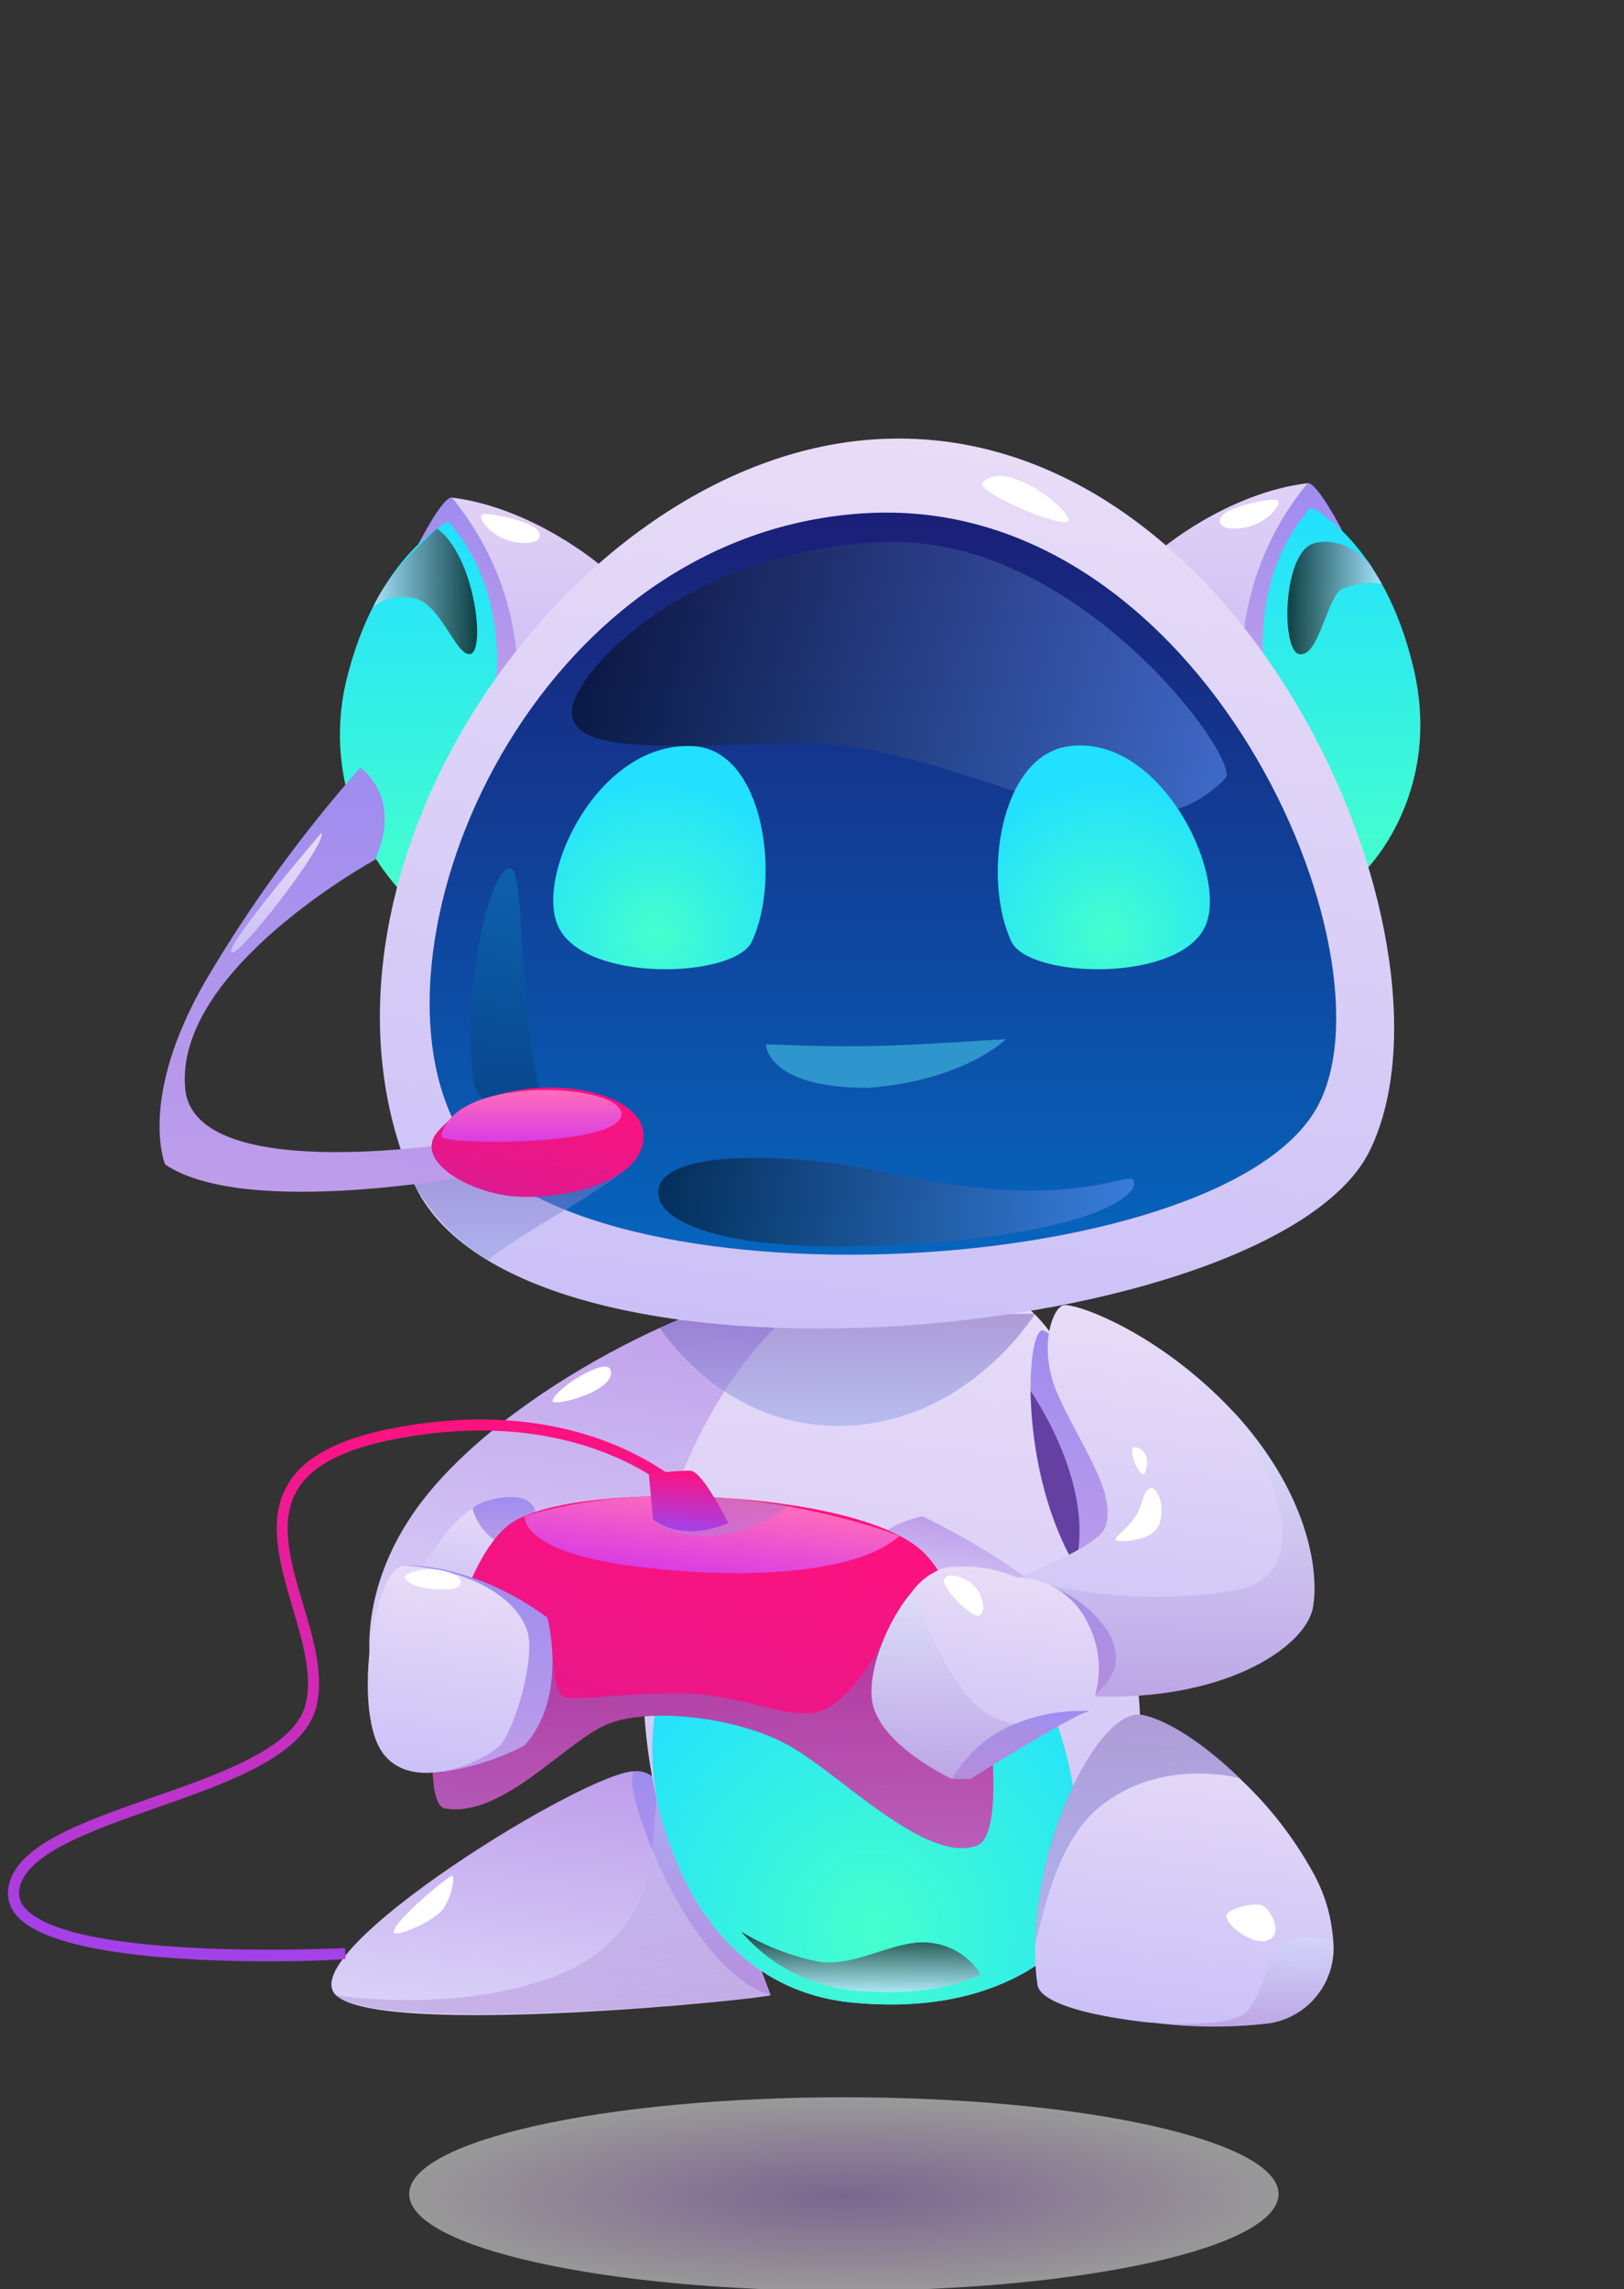 <svg width="335" height="472" viewBox="0 0 335 472" fill="none" xmlns="http://www.w3.org/2000/svg">
<rect x="0" y="0" width="335" height="472" fill="#333333" stroke="none"/>
<g clip-path="url(#clip0_4604_719)">
<path style="mix-blend-mode:multiply" opacity="0.5" d="M174.074 472.324C223.595 472.324 263.739 463.391 263.739 452.372C263.739 441.352 223.595 432.419 174.074 432.419C124.554 432.419 84.41 441.352 84.41 452.372C84.41 463.391 124.554 472.324 174.074 472.324Z" fill="url(#paint0_radial_4604_719)"/>
<path d="M158.969 411.369C156.77 412.248 78.561 420.158 69.304 411.369C60.048 402.579 122.074 364.52 131.089 365.223C133.288 365.399 135.069 367.575 138.389 372.387C148.657 387.044 158.969 411.369 158.969 411.369Z" fill="url(#paint1_linear_4604_719)"/>
<path d="M131.089 365.202C127.065 365.729 141.181 406.139 158.969 411.347C158.969 411.369 141.709 363.839 131.089 365.202Z" fill="url(#paint2_linear_4604_719)"/>
<path style="mix-blend-mode:multiply" opacity="0.3" d="M158.969 411.369C156.77 412.248 79.001 419.675 69.304 411.369C69.304 411.369 92.237 415.192 113.125 407.963C134.013 400.733 134.453 382.495 134.453 382.495L135.706 367.113C145.974 381.858 158.969 411.369 158.969 411.369Z" fill="url(#paint3_linear_4604_719)"/>
<path d="M76.56 344.172C76.56 344.172 72.756 326.088 89.247 306.817C110.619 281.81 155.209 263.33 162.663 266.758C170.117 270.186 145.732 309.453 145.732 309.453C145.732 309.453 114.95 317.232 98.591 336.174C82.233 355.115 76.56 344.172 76.56 344.172Z" fill="url(#paint4_linear_4604_719)"/>
<path d="M234.671 368.212C232.473 385.791 224.447 399.569 210.705 407.062C201.492 412.072 189.751 414.291 175.525 412.863C154.549 410.665 141.731 395.042 136.102 373.639C133.525 363.372 132.386 352.797 132.716 342.217C133.507 306.092 152.636 277.635 165.807 268.78C187.618 254.123 218.445 262.583 221.897 288.315C224.689 308.97 238.255 338.899 234.671 368.212Z" fill="url(#paint5_linear_4604_719)"/>
<path d="M215.257 274.339C211.585 272.867 209.43 306.905 224.513 326.769C224.513 326.769 231.373 322.374 228.405 305.696C225.437 289.018 220.204 276.339 215.257 274.339Z" fill="url(#paint6_linear_4604_719)"/>
<path d="M212.574 286.776C212.574 286.776 226.228 306.113 221.809 322.792C221.809 322.792 213.146 309.783 212.574 286.776Z" fill="#6340A2"/>
<path d="M210.705 407.062C201.493 412.072 189.751 414.291 175.525 412.863C154.549 410.666 141.731 395.042 136.102 373.639C130.231 349.995 140.873 318.507 172.821 318.507C204.769 318.507 220.49 351.336 222.051 374.343C222.688 383.44 221.633 401.656 210.705 407.062Z" fill="url(#paint7_radial_4604_719)"/>
<path d="M274.996 400.008C275.428 404.015 274.298 408.035 271.841 411.231C269.385 414.427 265.79 416.554 261.804 417.17C253.84 418.104 245.791 418.06 237.838 417.038H237.266C225.657 415.785 214.575 413.171 214.003 409.193C213.616 406.472 213.462 403.723 213.542 400.975C213.806 377.858 227.218 351.841 235.771 353.621C241.048 354.72 248.722 359.818 255.867 366.806C261.832 372.403 266.884 378.898 270.841 386.055C273.245 390.34 274.665 395.106 274.996 400.008Z" fill="url(#paint8_linear_4604_719)"/>
<path style="mix-blend-mode:multiply" opacity="0.5" d="M255.889 366.674C255.889 366.674 239.575 362.037 226.69 372.673C217.565 380.188 214.971 395.987 213.498 400.931C213.762 377.814 227.174 351.797 235.727 353.577C241.07 354.676 248.743 359.774 255.889 366.674Z" fill="url(#paint9_linear_4604_719)"/>
<path d="M270.819 331.493C269.324 339.668 251.8 351.687 222.183 349.556C222.183 349.556 208.067 338.173 209.452 325.692C209.452 325.692 210.727 325.187 212.486 324.308C215.96 322.572 226.998 318.331 228.097 314.617C230.296 307.52 222.688 297.697 218.159 287.414C213.981 277.899 217.17 269.571 219.368 269.109C221.567 268.648 235.859 273.504 250.019 286.689C251.47 288.029 252.833 289.391 254.086 290.732C269.807 307.52 272.204 323.934 270.819 331.493Z" fill="url(#paint10_linear_4604_719)"/>
<path d="M212.025 325.516C205.146 320.622 197.873 316.308 190.279 312.618C190.279 312.618 181.484 314.332 179.813 319.078C178.142 323.824 197.601 333.053 197.601 333.053L212.025 325.516Z" fill="url(#paint11_linear_4604_719)"/>
<path d="M84.827 327.209C84.827 327.209 92.479 312.508 98.57 310.618C104.66 308.729 108.442 309.476 109.563 310.618C110.685 311.761 110.685 317.474 108.288 321.957C105.891 326.44 96.129 331.494 96.129 331.494L84.827 327.209Z" fill="url(#paint12_linear_4604_719)"/>
<path d="M97.492 311.079C98.253 313.879 100.033 316.293 102.483 317.847C104.479 319.119 106.885 319.583 109.211 319.144C109.211 319.144 112.663 311.782 108.86 309.453C105.54 307.432 98.328 309.673 97.492 311.079Z" fill="url(#paint13_linear_4604_719)"/>
<path d="M201.69 380.451C191.422 384.473 174.316 366.762 163.542 360.345C152.768 353.929 133.771 351.885 125.174 355.533C116.577 359.181 103.561 374.892 91.797 372.87C89.599 372.497 88.917 367.047 89.379 359.554C90.324 344.041 96.393 319.781 105.847 313.783C119.919 304.993 176.735 307.19 190.213 319.803C197.403 326.549 202.24 342.59 204.087 356.456C205.692 368.542 205.032 379.023 201.69 380.451Z" fill="url(#paint14_linear_4604_719)"/>
<path style="mix-blend-mode:multiply" opacity="0.5" d="M201.69 380.451C191.422 384.472 174.316 366.762 163.542 360.345C152.768 353.929 133.771 351.885 125.174 355.533C116.577 359.181 103.561 374.892 91.797 372.87C89.599 372.497 88.917 367.047 89.379 359.554L92.545 354.083L113.983 341.03C113.983 341.03 114.181 348.787 116.181 349.82C118.182 350.852 125.614 349.226 139.62 349.094C153.626 348.963 164.51 356.104 171.106 351.951C177.702 347.798 182.495 337.69 182.495 337.69L188.652 337.009L204.043 356.456C205.692 368.541 205.032 379.023 201.69 380.451Z" fill="url(#paint15_linear_4604_719)"/>
<path d="M83.552 322.792C83.552 322.792 97.074 321.913 112.905 333.515C112.905 333.515 117.303 349.732 108.2 359.884C103.004 362.587 97.394 364.406 91.6 365.267C81.815 366.674 83.552 322.792 83.552 322.792Z" fill="url(#paint16_linear_4604_719)"/>
<path d="M209.452 325.692C213.18 325.833 216.823 326.839 220.094 328.632C223.365 330.424 226.173 332.954 228.295 336.02C233.902 344.7 225.261 349.732 225.261 349.732C225.261 349.732 210.419 348.699 209.452 325.692Z" fill="url(#paint17_linear_4604_719)"/>
<path d="M83.552 322.792C77.308 322.396 72.558 352.149 78.781 361.18C85.003 370.211 100.482 362.894 103.297 359.686C106.111 356.478 110.465 342.26 108.816 336.459C107.167 330.658 98.943 323.758 83.552 322.792Z" fill="url(#paint18_linear_4604_719)"/>
<path d="M108.222 312.574C108.222 312.574 107.079 319.957 131.045 322.968C155.011 325.978 177.218 324.176 185.552 316.661C185.552 316.727 146.678 301.169 108.222 312.574Z" fill="url(#paint19_linear_4604_719)"/>
<path d="M55.562 404.381C37.972 404.381 11.148 403.04 3.738 395.284C2.999 394.561 2.431 393.684 2.073 392.715C1.716 391.745 1.578 390.709 1.671 389.68C2.595 380.715 16.535 375.815 31.31 370.651C46.086 365.487 60.927 360.257 63.082 351.248C64.467 345.425 62.378 338.327 60.355 331.471C57.717 322.506 54.99 313.255 59.454 305.916C62.818 300.378 69.854 296.643 80.958 294.489C123.283 286.293 143.424 308.487 143.622 308.728L141.907 310.223C141.731 310.003 122.36 288.776 81.397 296.731C70.953 298.752 64.401 302.136 61.389 307.08C57.453 313.672 59.916 321.957 62.532 330.834C64.731 337.998 66.82 345.403 65.281 351.797C62.84 362.015 47.185 367.509 32.058 372.804C18.601 377.529 4.705 382.407 3.936 389.922C3.888 390.61 3.993 391.3 4.244 391.942C4.495 392.584 4.885 393.162 5.387 393.636C15.699 404.447 70.602 401.678 71.151 401.656L71.283 403.853C70.514 404.051 64.159 404.381 55.562 404.381Z" fill="url(#paint20_linear_4604_719)"/>
<path style="mix-blend-mode:multiply" opacity="0.5" d="M136.124 273.768C136.124 273.768 149.185 294.907 174.58 293.962C199.975 293.017 213.52 270.845 213.52 270.845L139.642 272.23L136.124 273.768Z" fill="url(#paint21_linear_4604_719)"/>
<path d="M239.157 113.534C239.157 113.534 252.921 101.668 269.741 99.624C269.741 99.624 274.909 102.13 280.735 120.676C286.562 139.222 275.7 175.808 275.7 175.808L239.157 113.534Z" fill="url(#paint22_linear_4604_719)"/>
<path d="M269.741 99.624C260.883 110.333 256.066 123.81 256.131 137.705L261.386 140.935L276.777 109.205C276.777 109.205 271.654 99.339 269.741 99.624Z" fill="url(#paint23_linear_4604_719)"/>
<path d="M260.902 139.419C260.902 139.419 257.253 119.357 270.445 104.59C270.445 104.59 285.396 111.622 291.575 137.705C297.753 163.788 281.659 179.456 281.659 179.456L260.902 139.419Z" fill="url(#paint24_linear_4604_719)"/>
<path d="M253.207 105.469C250.678 106.832 250.876 109.578 256.131 108.875C261.386 108.172 264.245 104.085 263.673 103.272C263.101 102.459 256.065 103.931 253.207 105.469Z" fill="white"/>
<path d="M123.789 116.5C123.789 116.5 109.937 104.656 93.205 102.591C93.205 102.591 88.06 105.096 82.211 123.642C76.362 142.188 87.246 178.774 87.246 178.774L123.789 116.5Z" fill="url(#paint25_linear_4604_719)"/>
<path d="M93.205 102.591C102.076 113.303 106.901 126.789 106.837 140.694L101.56 144.012L86.213 112.369C86.213 112.369 91.314 102.305 93.205 102.591Z" fill="url(#paint26_linear_4604_719)"/>
<path d="M102.066 142.408C102.066 142.408 105.671 122.324 92.457 107.557C92.457 107.557 77.528 114.611 71.349 140.694C69.586 148.33 69.725 156.282 71.752 163.852C73.78 171.422 77.636 178.38 82.981 184.114L102.066 142.408Z" fill="url(#paint27_linear_4604_719)"/>
<path d="M109.739 108.436C112.29 109.799 112.092 112.545 106.815 111.864C101.538 111.183 98.701 107.052 99.273 106.239C99.845 105.426 106.903 106.898 109.739 108.436Z" fill="white"/>
<path d="M85.157 243.51C106.221 292.072 263.893 276.932 282.714 236.918C303.426 193.387 255.955 85.561 180.297 90.593C116.533 94.79 58.069 181.06 85.157 243.51Z" fill="url(#paint28_linear_4604_719)"/>
<path d="M93.842 231.6C114.005 271.417 251.624 264.846 271.72 228.238C288.804 197.123 248.458 102.437 179.329 105.777C110.201 109.117 74.515 193.365 93.842 231.6Z" fill="url(#paint29_linear_4604_719)"/>
<path d="M202.658 99.603C201.229 101.316 218.049 108.59 220.248 107.557C222.446 106.524 207.473 93.867 202.658 99.603Z" fill="white"/>
<path style="mix-blend-mode:screen" opacity="0.5" d="M118.116 145.704C116.533 155.196 134.519 154.12 163.3 153.175C197.865 152.032 232.605 181.741 252.811 160.426C256.153 156.91 223.04 110.721 183.089 111.754C143.138 112.787 119.502 137.485 118.116 145.704Z" fill="url(#paint30_linear_4604_719)"/>
<path style="mix-blend-mode:screen" opacity="0.5" d="M135.926 244.718C134.101 251.596 148.503 258.474 183.903 256.738C226.69 254.541 235.771 245.751 233.682 243.202C232.407 241.708 219.588 249.794 184.452 242.082C161.234 237.006 137.861 237.489 135.926 244.718Z" fill="url(#paint31_linear_4604_719)"/>
<path style="mix-blend-mode:screen" opacity="0.2" d="M97.69 223.338C96.792 215.579 96.88 207.738 97.954 200.001C99.713 186.619 103.319 178.027 105.452 179.17C107.584 180.313 107.255 193.497 108.53 206.418C109.519 216.46 111.454 225.887 111.454 225.887C111.454 225.887 102.197 234.742 97.69 223.338Z" fill="url(#paint32_linear_4604_719)"/>
<path style="mix-blend-mode:multiply" opacity="0.5" d="M100.636 259.88C100.636 259.88 102.835 257.683 114.203 250.871C121.854 246.476 129.902 241.049 131.023 239.093C132.738 234.501 98.262 237.225 98.262 237.225L85.069 243.51C88.777 250.204 94.136 255.839 100.636 259.88Z" fill="url(#paint33_linear_4604_719)"/>
<path d="M74.295 158.295C74.295 158.295 83.2 164.03 77.374 177.258C77.374 177.258 35.817 199.892 38.214 224.524C40.215 245.092 97.58 235.138 97.58 235.138L99.647 241.994C99.647 241.994 50.879 251.53 34.059 240.082C34.059 240.082 28.32 226.502 42.524 202.001C51.711 186.464 62.349 171.83 74.295 158.295Z" fill="url(#paint34_linear_4604_719)"/>
<path d="M90.368 233.226C85.135 239.137 96.239 245.619 105.364 246.608C115.61 247.729 133.793 243.663 132.694 233.424C131.595 223.184 102.637 219.36 90.368 233.226Z" fill="url(#paint35_linear_4604_719)"/>
<path d="M91.05 234.325C90.742 235.995 127.307 236.522 128.165 229.93C129.022 223.338 93.468 221.272 91.05 234.325Z" fill="url(#paint36_linear_4604_719)"/>
<path style="mix-blend-mode:screen" opacity="0.72" d="M282.626 116.369C282.626 116.369 277.789 110.37 271.171 111.974C264.552 113.578 264.135 134.365 268.092 134.893C272.05 135.42 273.699 123.378 276.733 121.488C279.342 120.338 282.222 119.942 285.045 120.346L282.626 116.369Z" fill="url(#paint37_linear_4604_719)"/>
<path style="mix-blend-mode:screen" opacity="0.72" d="M76.956 125.246C76.956 125.246 79.507 122.346 85.245 123.29C90.984 124.235 94.26 135.969 97.184 134.783C100.109 133.596 97.888 114.567 90.148 108.985C90.148 108.985 80.166 117.511 76.956 125.246Z" fill="url(#paint38_linear_4604_719)"/>
<path d="M66.314 171.699C66.314 171.699 46.525 194.771 47.713 196.353C48.9 197.936 67.567 173.896 66.314 171.699Z" fill="url(#paint39_linear_4604_719)"/>
<path d="M208.638 194.156C212.244 201.781 243.664 202.77 248.721 190.728C253.251 179.917 239.157 151.175 220.402 153.878C206.198 155.834 202.57 181.28 208.638 194.156Z" fill="url(#paint40_radial_4604_719)"/>
<path d="M155.077 194.156C151.493 201.781 120.073 202.77 115.016 190.728C110.465 179.917 123.811 152.384 143.336 153.878C157.628 154.955 161.168 181.279 155.077 194.156Z" fill="url(#paint41_radial_4604_719)"/>
<path d="M207.5 214.259C207.5 214.259 199 222.802 179 224.302C158 224.302 158 215.302 158 215.302C180.5 216.302 189 215.302 207.5 214.259Z" fill="#2F95CD"/>
<path style="mix-blend-mode:multiply" opacity="0.3" d="M270.819 331.493C269.324 339.667 251.8 351.687 222.183 349.556C222.183 349.556 208.067 338.173 209.452 325.692C209.452 325.692 208.001 326.659 209.782 325.692L215.652 326.681C228.293 329.556 241.362 330.018 254.174 328.043C274.205 324.593 260.155 299.104 254.174 290.688C269.807 307.52 272.204 323.934 270.819 331.493Z" fill="url(#paint42_linear_4604_719)"/>
<path d="M224.645 352.786L224.359 352.918L223.59 353.203C223.547 353.218 223.501 353.218 223.458 353.203C222.051 353.753 219.5 354.763 216.444 356.082C214.971 356.697 213.366 357.422 211.739 358.169C206.442 360.726 201.303 363.595 196.347 366.761C196.347 366.761 180.714 359.576 179.835 350.127C179.263 343.535 183.243 333.91 188.146 328.153C189.787 325.884 192.092 324.18 194.742 323.275C199.779 322.547 204.918 323.208 209.606 325.187C212.762 325.24 215.838 326.184 218.48 327.911C221.122 329.637 223.221 332.075 224.535 334.943C225.925 337.709 226.658 340.757 226.677 343.852C226.696 346.946 226.001 350.003 224.645 352.786Z" fill="url(#paint43_linear_4604_719)"/>
<path d="M224.645 352.786L224.359 352.918L223.59 353.203C223.547 353.219 223.501 353.219 223.458 353.203C222.051 353.863 220.138 354.873 218.049 356.038C210.441 360.257 200.173 366.783 200.173 366.783H196.413C199.321 361.664 203.867 357.67 209.32 355.445C214.177 353.466 219.405 352.559 224.645 352.786Z" fill="url(#paint44_linear_4604_719)"/>
<path style="mix-blend-mode:screen" opacity="0.72" d="M152.9 398.272C156.009 401.91 159.827 404.876 164.122 406.988C168.417 409.1 173.098 410.314 177.878 410.555C194.654 411.742 202.262 407.04 202.262 407.04C201.186 405.309 199.741 403.837 198.031 402.728C196.321 401.619 194.387 400.901 192.368 400.623C185.2 399.437 176.977 405.567 169.127 404.513C163.391 403.409 157.897 401.296 152.9 398.272Z" fill="url(#paint45_linear_4604_719)"/>
<path style="mix-blend-mode:multiply" opacity="0.3" d="M274.996 400.008C275.428 404.015 274.298 408.035 271.841 411.231C269.384 414.427 265.79 416.554 261.804 417.17C253.84 418.104 245.791 418.06 237.838 417.038C240.762 417.258 254.35 418.115 257.406 414.533C260.858 410.512 261.056 403.81 264.948 400.931C268.84 398.052 272.534 400.184 273.743 399.986C274.16 399.949 274.581 399.957 274.996 400.008Z" fill="url(#paint46_linear_4604_719)"/>
<path d="M253.009 394.822C252.437 396.492 258.22 401.282 261.518 400.052C264.816 398.821 262.244 394.031 260.661 393.02C259.078 392.009 253.493 393.46 253.009 394.822Z" fill="white"/>
<path d="M81.2 398.272C81.024 399.811 89.994 396.075 91.665 393.218C93.337 390.362 93.864 386.956 93.293 386.758C92.721 386.56 81.485 395.833 81.2 398.272Z" fill="white"/>
<path d="M194.742 325.692C194.215 327.186 200.547 334.02 202.13 333.01C203.713 331.999 202.416 327.121 199.25 325.692C196.084 324.264 195.028 324.879 194.742 325.692Z" fill="white"/>
<path d="M237.464 306.817C235.617 307.278 235.881 310.069 234.298 312.574C232.715 315.079 229.768 316.969 230.098 317.518C230.428 318.067 237.882 317.979 239.179 314.156C240.476 310.333 238.585 306.575 237.464 306.817Z" fill="white"/>
<path d="M235.595 303.982C234.282 302.59 233.543 300.753 233.528 298.84C233.968 297.61 236.057 299.038 236.453 300.268C236.848 301.499 236.54 304.18 235.595 303.982Z" fill="white"/>
<path d="M83.552 325.121C83.728 327.824 93.754 328.373 94.766 326.945C95.777 325.516 93.908 324.264 90.588 323.693C87.268 323.121 83.398 324.462 83.552 325.121Z" fill="white"/>
<path style="mix-blend-mode:multiply" opacity="0.3" d="M218.049 356.104C210.441 360.323 200.173 366.849 200.173 366.849H196.391C196.391 366.849 180.758 359.664 179.879 350.215C179.307 343.623 183.287 333.998 188.19 328.241C189.355 331.296 195.996 347.842 202.79 352.764C204.77 354.135 207.018 355.071 209.386 355.511C211.729 355.991 214.118 356.212 216.51 356.17L218.049 356.104Z" fill="url(#paint47_linear_4604_719)"/>
<path style="mix-blend-mode:multiply" opacity="0.3" d="M134.717 313.277C134.717 313.277 135.706 316.375 145.315 316.661C154.923 316.947 162.905 310.267 162.905 310.267L144.413 308.443L134.717 313.277Z" fill="url(#paint48_linear_4604_719)"/>
<path d="M113.983 288.842C113.851 290.204 127.373 286.776 125.944 282.426C125.042 279.657 114.334 286.403 113.983 288.842Z" fill="white"/>
<path d="M134.717 313.277L133.859 304.07C136.698 303.512 139.585 303.233 142.478 303.235C145.051 303.521 150.218 314.024 150.218 314.024C150.218 314.024 141.621 318.287 134.717 313.277Z" fill="url(#paint49_linear_4604_719)"/>
</g>
<defs>
<radialGradient id="paint0_radial_4604_719" cx="0" cy="0" r="1" gradientUnits="userSpaceOnUse" gradientTransform="translate(174.074 452.811) scale(89.687 19.719)">
<stop stop-color="#BE9DEA"/>
<stop offset="0.39" stop-color="#E0BFF5"/>
<stop offset="1" stop-color="white"/>
</radialGradient>
<linearGradient id="paint1_linear_4604_719" x1="112.619" y1="418.708" x2="119.515" y2="363.75" gradientUnits="userSpaceOnUse">
<stop stop-color="#DAD3F9"/>
<stop offset="1" stop-color="#BE9DEA"/>
</linearGradient>
<linearGradient id="paint2_linear_4604_719" x1="144.677" y1="411.369" x2="144.677" y2="365.18" gradientUnits="userSpaceOnUse">
<stop stop-color="#BE9DEA"/>
<stop offset="1" stop-color="#9E8CEF"/>
</linearGradient>
<linearGradient id="paint3_linear_4604_719" x1="114.137" y1="415.258" x2="114.137" y2="367.113" gradientUnits="userSpaceOnUse">
<stop stop-color="#9D68C2"/>
<stop offset="1" stop-color="#CCEDFF"/>
</linearGradient>
<linearGradient id="paint4_linear_4604_719" x1="114.137" y1="351.358" x2="125.359" y2="261.9" gradientUnits="userSpaceOnUse">
<stop stop-color="#DAD3F9"/>
<stop offset="1" stop-color="#BE9DEA"/>
</linearGradient>
<linearGradient id="paint5_linear_4604_719" x1="176.163" y1="412.951" x2="195.115" y2="261.987" gradientUnits="userSpaceOnUse">
<stop stop-color="#CBC1F7"/>
<stop offset="1" stop-color="#E8DCF7"/>
</linearGradient>
<linearGradient id="paint6_linear_4604_719" x1="217.499" y1="325.89" x2="223.824" y2="275.393" gradientUnits="userSpaceOnUse">
<stop stop-color="#BE9DEA"/>
<stop offset="1" stop-color="#9E8CEF"/>
</linearGradient>
<radialGradient id="paint7_radial_4604_719" cx="0" cy="0" r="1" gradientUnits="userSpaceOnUse" gradientTransform="translate(179.857 397.521) scale(65.127 67.039)">
<stop stop-color="#45FFCD"/>
<stop offset="1" stop-color="#22E0FF"/>
</radialGradient>
<linearGradient id="paint8_linear_4604_719" x1="242.059" y1="417.609" x2="249.877" y2="355.334" gradientUnits="userSpaceOnUse">
<stop stop-color="#CBC1F7"/>
<stop offset="1" stop-color="#E8DCF7"/>
</linearGradient>
<linearGradient id="paint9_linear_4604_719" x1="234.716" y1="400.931" x2="234.716" y2="353.489" gradientUnits="userSpaceOnUse">
<stop stop-color="#8DA4E5"/>
<stop offset="1" stop-color="#755CBB"/>
</linearGradient>
<linearGradient id="paint10_linear_4604_719" x1="237.288" y1="351.446" x2="247.192" y2="272.514" gradientUnits="userSpaceOnUse">
<stop stop-color="#CBC1F7"/>
<stop offset="1" stop-color="#E8DCF7"/>
</linearGradient>
<linearGradient id="paint11_linear_4604_719" x1="194.61" y1="332.636" x2="197.004" y2="313.43" gradientUnits="userSpaceOnUse">
<stop stop-color="#DAD3F9"/>
<stop offset="1" stop-color="#BE9DEA"/>
</linearGradient>
<linearGradient id="paint12_linear_4604_719" x1="96.173" y1="331.515" x2="99.072" y2="308.574" gradientUnits="userSpaceOnUse">
<stop stop-color="#CBC1F7"/>
<stop offset="1" stop-color="#E8DCF7"/>
</linearGradient>
<linearGradient id="paint13_linear_4604_719" x1="104.066" y1="319.298" x2="104.066" y2="308.64" gradientUnits="userSpaceOnUse">
<stop stop-color="#BE9DEA"/>
<stop offset="1" stop-color="#9E8CEF"/>
</linearGradient>
<linearGradient id="paint14_linear_4604_719" x1="142.061" y1="384.692" x2="159.828" y2="309.119" gradientUnits="userSpaceOnUse">
<stop stop-color="#DD1A8F"/>
<stop offset="1" stop-color="#FE117E"/>
</linearGradient>
<linearGradient id="paint15_linear_4604_719" x1="147.096" y1="380.913" x2="147.096" y2="337.009" gradientUnits="userSpaceOnUse">
<stop stop-color="#8DA4E5"/>
<stop offset="1" stop-color="#755CBB"/>
</linearGradient>
<linearGradient id="paint16_linear_4604_719" x1="98.723" y1="365.201" x2="98.723" y2="322.77" gradientUnits="userSpaceOnUse">
<stop stop-color="#BE9DEA"/>
<stop offset="1" stop-color="#9E8CEF"/>
</linearGradient>
<linearGradient id="paint17_linear_4604_719" x1="219.808" y1="349.732" x2="219.808" y2="325.692" gradientUnits="userSpaceOnUse">
<stop stop-color="#BE9DEA"/>
<stop offset="1" stop-color="#9E8CEF"/>
</linearGradient>
<linearGradient id="paint18_linear_4604_719" x1="89.577" y1="365.86" x2="94.803" y2="324.109" gradientUnits="userSpaceOnUse">
<stop stop-color="#CBC1F7"/>
<stop offset="1" stop-color="#E8DCF7"/>
</linearGradient>
<linearGradient id="paint19_linear_4604_719" x1="145.622" y1="324.791" x2="147.665" y2="308.508" gradientUnits="userSpaceOnUse">
<stop stop-color="#D93DE3"/>
<stop offset="1" stop-color="#FF6DBA"/>
</linearGradient>
<linearGradient id="paint20_linear_4604_719" x1="68.601" y1="406.051" x2="76.77" y2="290.863" gradientUnits="userSpaceOnUse">
<stop stop-color="#A242EA"/>
<stop offset="1" stop-color="#FE117E"/>
</linearGradient>
<linearGradient id="paint21_linear_4604_719" x1="174.822" y1="293.984" x2="174.822" y2="270.845" gradientUnits="userSpaceOnUse">
<stop stop-color="#8DA4E5"/>
<stop offset="1" stop-color="#755CBB"/>
</linearGradient>
<linearGradient id="paint22_linear_4604_719" x1="260.903" y1="175.808" x2="260.903" y2="99.624" gradientUnits="userSpaceOnUse">
<stop stop-color="#B9ACF4"/>
<stop offset="1" stop-color="#E1D1F5"/>
</linearGradient>
<linearGradient id="paint23_linear_4604_719" x1="266.421" y1="141.023" x2="266.421" y2="99.602" gradientUnits="userSpaceOnUse">
<stop stop-color="#BE9DEA"/>
<stop offset="1" stop-color="#9E8CEF"/>
</linearGradient>
<linearGradient id="paint24_linear_4604_719" x1="276.733" y1="179.456" x2="276.733" y2="104.59" gradientUnits="userSpaceOnUse">
<stop stop-color="#45FFCD"/>
<stop offset="1" stop-color="#22E0FF"/>
</linearGradient>
<linearGradient id="paint25_linear_4604_719" x1="102.066" y1="178.774" x2="102.066" y2="102.591" gradientUnits="userSpaceOnUse">
<stop stop-color="#B9ACF4"/>
<stop offset="1" stop-color="#E1D1F5"/>
</linearGradient>
<linearGradient id="paint26_linear_4604_719" x1="96.525" y1="144.012" x2="96.525" y2="102.591" gradientUnits="userSpaceOnUse">
<stop stop-color="#BE9DEA"/>
<stop offset="1" stop-color="#9E8CEF"/>
</linearGradient>
<linearGradient id="paint27_linear_4604_719" x1="86.279" y1="184.114" x2="86.279" y2="107.557" gradientUnits="userSpaceOnUse">
<stop stop-color="#45FFCD"/>
<stop offset="1" stop-color="#22E0FF"/>
</linearGradient>
<linearGradient id="paint28_linear_4604_719" x1="174.646" y1="276.427" x2="197.881" y2="91.381" gradientUnits="userSpaceOnUse">
<stop stop-color="#CBC1F7"/>
<stop offset="1" stop-color="#E8DCF7"/>
</linearGradient>
<linearGradient id="paint29_linear_4604_719" x1="182.144" y1="258.694" x2="182.144" y2="105.733" gradientUnits="userSpaceOnUse">
<stop stop-color="#0665BD"/>
<stop offset="1" stop-color="#1A1F77"/>
</linearGradient>
<linearGradient id="paint30_linear_4604_719" x1="118.028" y1="139.946" x2="253.053" y2="139.946" gradientUnits="userSpaceOnUse">
<stop/>
<stop offset="1" stop-color="#6A9BFF"/>
</linearGradient>
<linearGradient id="paint31_linear_4604_719" x1="135.772" y1="247.861" x2="233.946" y2="247.861" gradientUnits="userSpaceOnUse">
<stop/>
<stop offset="1" stop-color="#6A9BFF"/>
</linearGradient>
<linearGradient id="paint32_linear_4604_719" x1="103.477" y1="229.113" x2="106.896" y2="179.195" gradientUnits="userSpaceOnUse">
<stop/>
<stop offset="1" stop-color="#00E3FF"/>
</linearGradient>
<linearGradient id="paint33_linear_4604_719" x1="108.112" y1="259.88" x2="108.112" y2="236.412" gradientUnits="userSpaceOnUse">
<stop stop-color="#8DA4E5"/>
<stop offset="1" stop-color="#755CBB"/>
</linearGradient>
<linearGradient id="paint34_linear_4604_719" x1="64.929" y1="246.916" x2="76.041" y2="158.513" gradientUnits="userSpaceOnUse">
<stop stop-color="#BE9DEA"/>
<stop offset="1" stop-color="#9E8CEF"/>
</linearGradient>
<linearGradient id="paint35_linear_4604_719" x1="107.936" y1="247.836" x2="113.664" y2="223.663" gradientUnits="userSpaceOnUse">
<stop stop-color="#DD1A8F"/>
<stop offset="1" stop-color="#FE117E"/>
</linearGradient>
<linearGradient id="paint36_linear_4604_719" x1="109.629" y1="235.379" x2="109.629" y2="224.788" gradientUnits="userSpaceOnUse">
<stop stop-color="#D93DE3"/>
<stop offset="1" stop-color="#FF6DBA"/>
</linearGradient>
<linearGradient id="paint37_linear_4604_719" x1="265.564" y1="123.29" x2="285.045" y2="123.29" gradientUnits="userSpaceOnUse">
<stop/>
<stop offset="1" stop-color="#D4E2FF"/>
</linearGradient>
<linearGradient id="paint38_linear_4604_719" x1="76.868" y1="121.928" x2="98.35" y2="121.928" gradientUnits="userSpaceOnUse">
<stop stop-color="#D4E2FF"/>
<stop offset="1"/>
</linearGradient>
<linearGradient id="paint39_linear_4604_719" x1="57.013" y1="196.375" x2="57.013" y2="171.633" gradientUnits="userSpaceOnUse">
<stop stop-color="#CBC1F7"/>
<stop offset="1" stop-color="#E8DCF7"/>
</linearGradient>
<radialGradient id="paint40_radial_4604_719" cx="0" cy="0" r="1" gradientUnits="userSpaceOnUse" gradientTransform="translate(228.427 192.684) scale(32.541 32.521)">
<stop stop-color="#45FFCD"/>
<stop offset="1" stop-color="#22E0FF"/>
</radialGradient>
<radialGradient id="paint41_radial_4604_719" cx="0" cy="0" r="1" gradientUnits="userSpaceOnUse" gradientTransform="translate(135.288 192.706) rotate(180) scale(32.563 32.543)">
<stop stop-color="#45FFCD"/>
<stop offset="1" stop-color="#22E0FF"/>
</radialGradient>
<linearGradient id="paint42_linear_4604_719" x1="240.036" y1="349.797" x2="240.036" y2="290.841" gradientUnits="userSpaceOnUse">
<stop stop-color="#9D68C2"/>
<stop offset="1" stop-color="#CCEDFF"/>
</linearGradient>
<linearGradient id="paint43_linear_4604_719" x1="200.635" y1="367.377" x2="206.125" y2="323.692" gradientUnits="userSpaceOnUse">
<stop stop-color="#CBC1F7"/>
<stop offset="1" stop-color="#E8DCF7"/>
</linearGradient>
<linearGradient id="paint44_linear_4604_719" x1="210.507" y1="366.849" x2="210.507" y2="352.742" gradientUnits="userSpaceOnUse">
<stop stop-color="#BE9DEA"/>
<stop offset="1" stop-color="#9E8CEF"/>
</linearGradient>
<linearGradient id="paint45_linear_4604_719" x1="177.592" y1="410.753" x2="177.592" y2="398.272" gradientUnits="userSpaceOnUse">
<stop stop-color="#D4E2FF"/>
<stop offset="1"/>
</linearGradient>
<linearGradient id="paint46_linear_4604_719" x1="256.439" y1="417.829" x2="256.439" y2="399.415" gradientUnits="userSpaceOnUse">
<stop stop-color="#9D68C2"/>
<stop offset="1" stop-color="#CCEDFF"/>
</linearGradient>
<linearGradient id="paint47_linear_4604_719" x1="198.942" y1="366.849" x2="198.942" y2="328.219" gradientUnits="userSpaceOnUse">
<stop stop-color="#9D68C2"/>
<stop offset="1" stop-color="#CCEDFF"/>
</linearGradient>
<linearGradient id="paint48_linear_4604_719" x1="148.833" y1="316.661" x2="148.833" y2="308.443" gradientUnits="userSpaceOnUse">
<stop stop-color="#8DA4E5"/>
<stop offset="1" stop-color="#755CBB"/>
</linearGradient>
<linearGradient id="paint49_linear_4604_719" x1="141.577" y1="315.694" x2="142.455" y2="303.235" gradientUnits="userSpaceOnUse">
<stop stop-color="#A242EA"/>
<stop offset="1" stop-color="#FE117E"/>
</linearGradient>
<clipPath id="clip0_4604_719">
<rect width="335" height="472" fill="white"/>
</clipPath>
</defs>
</svg>
